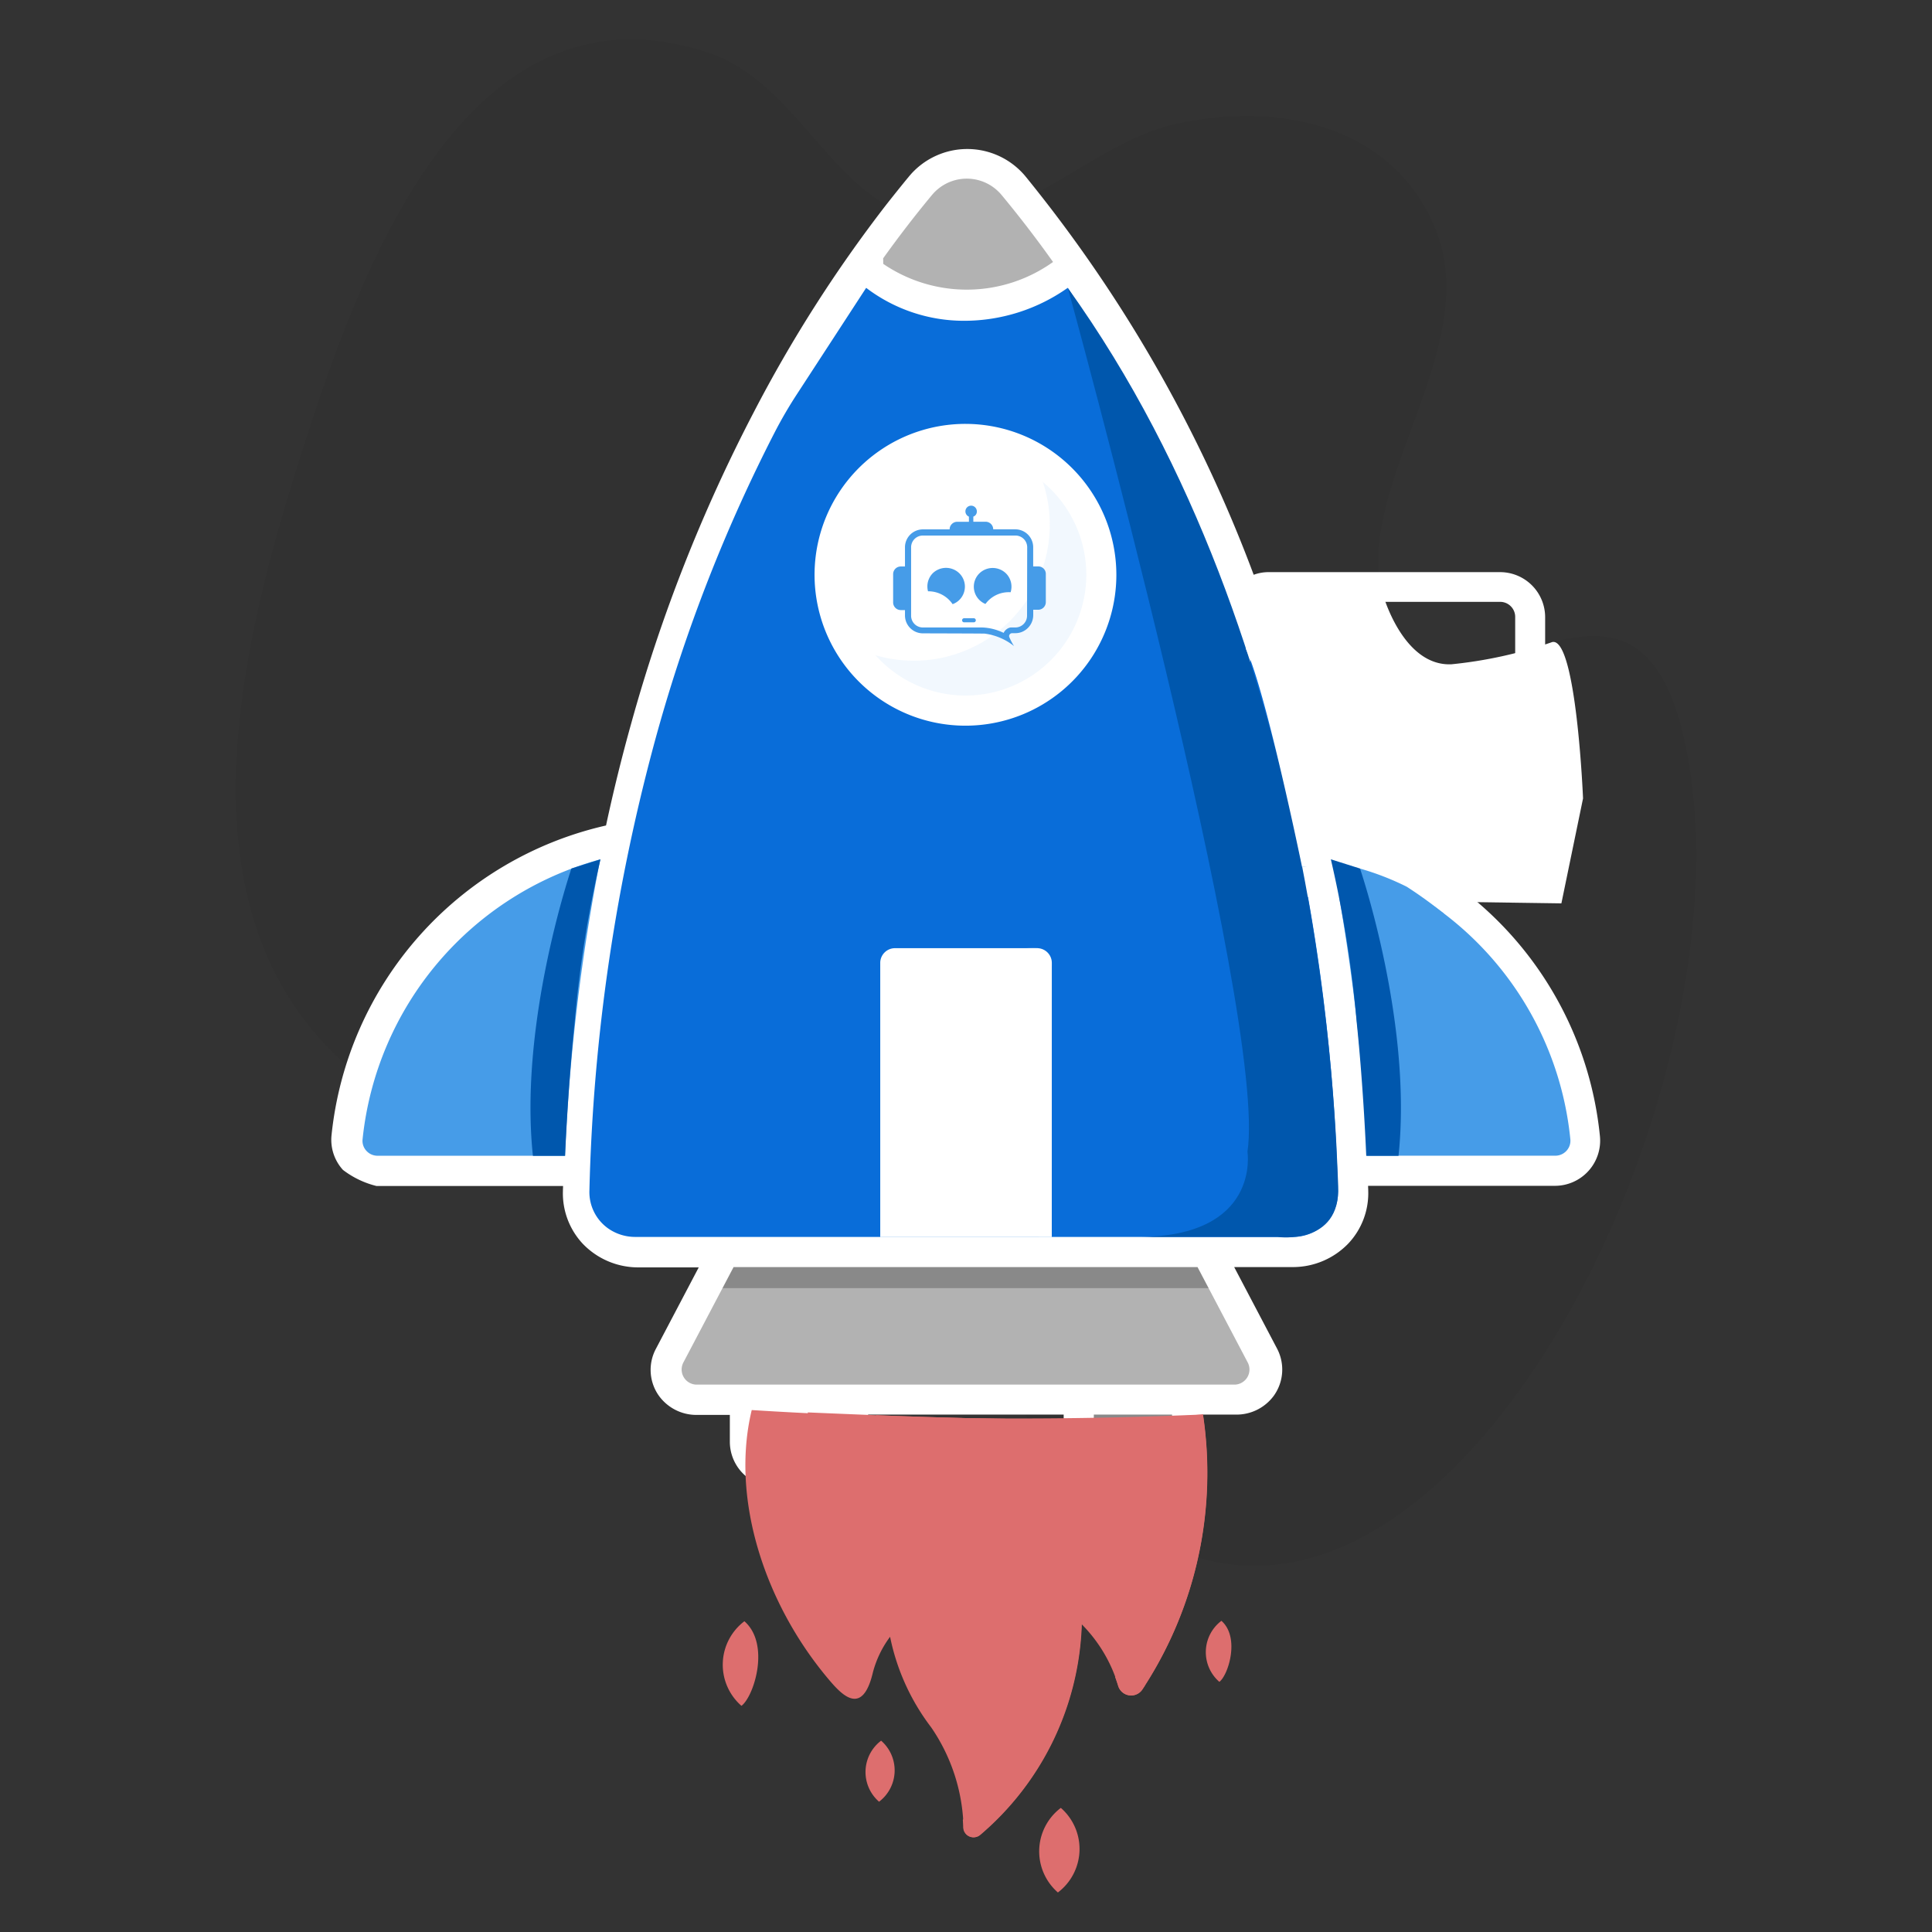 <svg xmlns="http://www.w3.org/2000/svg" width="80.301" height="80.301" viewBox="0 0 80.301 80.301">
  <rect x="0" y="0" width="80.301" height="80.301" fill="#333333" stroke="none"/>
  <g id="b_signUp_Icon_SVG" transform="translate(-0.5 -0.5)">
    <g id="Group_7359" data-name="Group 7359" transform="translate(0.5 0.5)">
      <path id="Path_11000" data-name="Path 11000" d="M80.648.652v80h-80v-80h80M80.8.5H.5V80.8H80.8V.5Z" transform="translate(-0.5 -0.5)" fill="#fff" opacity="0"/>
      <g id="Group_7358" data-name="Group 7358" transform="translate(3.65 3.65)" opacity="0">
        <rect id="Rectangle_995" data-name="Rectangle 995" width="73" height="73" transform="translate(0.35 0.35)" fill="#fff"/>
        <path id="Path_11001" data-name="Path 11001" d="M79.348,6.652v72.7H6.652V6.652h72.7M79.5,6.5H6.5v73h73V6.5Z" transform="translate(-6.5 -6.5)" fill="#fff"/>
      </g>
    </g>
    <g id="Group_7366" data-name="Group 7366" transform="translate(10.3 2.14)">
      <g id="Group_7362" data-name="Group 7362">
        <g id="Group_7360" data-name="Group 7360">
          <path id="Path_11002" data-name="Path 11002" d="M19.347,20.366C21.671,13.1,26.075.467,36.18,3.722c3.936,1.265,5.28,6.4,9.216,6.953,3.717.523,6.771-3.194,10.275-3.966,4.356-.961,9.016.079,10.78,4.313,2.111,5.061-3.62,10.938-2.093,15.567,2.519,7.641,10.865-5.317,12.708,7.069C79.639,50.989,61.1,82.386,47.519,57.249,40.633,44.5,33.953,53.709,23.539,47.528c-9.885-5.864-7.154-17.916-4.191-27.162Z" transform="translate(-16.609 -3.196)" opacity="0.04"/>
          <path id="Path_11003" data-name="Path 11003" d="M54.635,97.748h-2A1.251,1.251,0,0,1,51.38,96.5V92.62h4.5V96.5A1.241,1.241,0,0,1,54.635,97.748Z" transform="translate(-30.227 -38.22)" fill="#b2b2b2"/>
          <path id="Path_11004" data-name="Path 11004" d="M77.455,97.748h-2A1.251,1.251,0,0,1,74.2,96.5V92.62h4.5V96.5A1.241,1.241,0,0,1,77.455,97.748Z" transform="translate(-39.165 -38.22)" fill="#b2b2b2"/>
          <path id="Path_11005" data-name="Path 11005" d="M51.39,92.63h4.5v3.5h-4.5Z" transform="translate(-30.231 -38.224)" fill="#898989"/>
          <path id="Path_11006" data-name="Path 11006" d="M74.21,92.63h4.5v3.5h-4.5Z" transform="translate(-39.169 -38.224)" fill="#898989"/>
          <path id="Path_11007" data-name="Path 11007" d="M69.663,91.769H47.2A1.253,1.253,0,0,1,46.1,89.931l1.484-2.811,1.308-2.111h19.1l1.308,2.111,1.484,2.811A1.26,1.26,0,0,1,69.663,91.769Z" transform="translate(-28.101 -35.239)" fill="#b2b2b2"/>
          <path id="Path_11008" data-name="Path 11008" d="M70.364,87.135H48.47L49.79,85H69.05Z" transform="translate(-29.088 -35.235)" fill="#898989"/>
          <path id="Path_11009" data-name="Path 11009" d="M98.532,71.453H85.72V57.4A14.132,14.132,0,0,1,99.773,70.084,1.245,1.245,0,0,1,98.532,71.453Z" transform="translate(-43.677 -24.426)" fill="#469ce8"/>
          <path id="Path_11010" data-name="Path 11010" d="M24.166,70.084A14.13,14.13,0,0,1,38.219,57.4V71.453H25.413a1.253,1.253,0,0,1-1.247-1.369Z" transform="translate(-19.566 -24.426)" fill="#469ce8"/>
          <path id="Path_11011" data-name="Path 11011" d="M54.15,12.588c-4.526,5.451-13.566,19.1-14.211,41.756a2.5,2.5,0,0,0,2.5,2.573H69.717a2.5,2.5,0,0,0,2.5-2.573c-.645-22.661-9.685-36.306-14.211-41.756a2.51,2.51,0,0,0-3.857,0Z" transform="translate(-25.746 -6.521)" fill="#096dd9"/>
          <path id="Path_11012" data-name="Path 11012" d="M54.15,12.588c-4.526,5.451-13.566,19.1-14.211,41.756a2.5,2.5,0,0,0,2.5,2.573H69.717a2.5,2.5,0,0,0,2.5-2.573c-.645-22.661-9.685-36.306-14.211-41.756a2.51,2.51,0,0,0-3.857,0Z" transform="translate(-25.746 -6.521)" fill="none"/>
          <path id="Path_11013" data-name="Path 11013" d="M97.451,61.161H91.733a1.25,1.25,0,0,1-.8-.292V57.31C94.683,57.31,94.927,58.77,97.451,61.161Z" transform="translate(-45.718 -24.39)" fill="#469ce8"/>
          <path id="Path_11014" data-name="Path 11014" d="M68.05,15.9a6.789,6.789,0,0,1-8.87,0c.919-1.32,1.77-2.421,2.506-3.309a2.51,2.51,0,0,1,3.857,0C66.279,13.477,67.131,14.578,68.05,15.9Z" transform="translate(-33.282 -6.521)" fill="#b2b2b2"/>
          <path id="Path_11015" data-name="Path 11015" d="M67.77,77.289H60.64V65.882a.613.613,0,0,1,.627-.6h5.877a.613.613,0,0,1,.627.6Z" transform="translate(-33.854 -27.512)" fill="#fff"/>
          <circle id="Ellipse_827" data-name="Ellipse 827" cx="5.645" cy="5.645" r="5.645" transform="translate(24.687 16.604)" fill="#fff"/>
          <path id="Path_11016" data-name="Path 11016" d="M68.99,36.574a5.646,5.646,0,0,1-10.5,2.884,5.651,5.651,0,0,0,7.562-7.848,5.661,5.661,0,0,1,2.938,4.964Z" transform="translate(-33.012 -14.325)" fill="#469ce8" opacity="0.07"/>
          <path id="Path_11017" data-name="Path 11017" d="M70.521,41.772h1.192A1.874,1.874,0,0,0,73.587,39.9V30.141a1.874,1.874,0,0,0-1.874-1.874H62.1a1.786,1.786,0,0,0-.627.11,58.792,58.792,0,0,0-9.49-16.565,3.143,3.143,0,0,0-4.83,0c-.316.383-.633.779-.949,1.18a56.85,56.85,0,0,0-5.518,8.644A66.044,66.044,0,0,0,35.6,34.557q-.584,2.09-1.046,4.24A14.758,14.758,0,0,0,23.144,51.676a1.857,1.857,0,0,0,.475,1.436,3.775,3.775,0,0,0,1.393.669h7.756c0,.067-.006.134-.006.207a3.067,3.067,0,0,0,.821,2.19,3.19,3.19,0,0,0,2.336.986h2.488l-1.782,3.388a1.856,1.856,0,0,0,.134,1.959,1.923,1.923,0,0,0,1.576.785H39.7v1.113a1.874,1.874,0,0,0,1.874,1.874h2a1.874,1.874,0,0,0,1.874-1.874V63.283h8.127v1.125a1.874,1.874,0,0,0,1.874,1.874h2a1.874,1.874,0,0,0,1.874-1.874V63.283h1.411a1.923,1.923,0,0,0,1.576-.785,1.868,1.868,0,0,0,.134-1.959l-1.782-3.388h2.409a3.194,3.194,0,0,0,2.342-.986,3.052,3.052,0,0,0,.821-2.184c0-.067-.006-.134-.006-.207h7.762a1.879,1.879,0,0,0,1.874-2.062A14.7,14.7,0,0,0,70.521,41.772ZM46.072,15.224c.663-.925,1.344-1.807,2.026-2.628a1.879,1.879,0,0,1,2.9,0c.651.785,1.375,1.709,2.135,2.78a6.164,6.164,0,0,1-7.057.079Zm-13.225,37.3H25.06a.622.622,0,0,1-.468-.207.607.607,0,0,1-.158-.468,13.5,13.5,0,0,1,9.879-11.644A82.464,82.464,0,0,0,32.847,52.528ZM44.2,64.408a.626.626,0,0,1-.627.627h-2a.626.626,0,0,1-.627-.627V63.283H44.2Zm13.882,0a.626.626,0,0,1-.627.627h-2a.626.626,0,0,1-.627-.627V63.283H58.08Zm6.375-9.076a1.868,1.868,0,0,1-1.344.566H39.471a.646.646,0,0,0-.639.5.627.627,0,0,0,.614.754H59.139l2.087,3.966a.628.628,0,0,1-.554.919H38.322a.628.628,0,0,1-.554-.919l2.087-3.966h1.9a.646.646,0,0,0,.639-.5.627.627,0,0,0-.614-.754H35.785a1.949,1.949,0,0,1-1.168-.371,1.853,1.853,0,0,1-.754-1.557,78.53,78.53,0,0,1,2.823-19.053A66.107,66.107,0,0,1,41.57,22.445a18.149,18.149,0,0,1,.931-1.594l2.865-4.4a6.71,6.71,0,0,0,4.064,1.369,7.462,7.462,0,0,0,4.313-1.369,60.658,60.658,0,0,1,6.576,12.806,1.858,1.858,0,0,0-.243.913v3.577a.646.646,0,0,0,.5.639.627.627,0,0,0,.754-.614V30.129a.626.626,0,0,1,.627-.627h9.758a.626.626,0,0,1,.627.627v9.764a.626.626,0,0,1-.627.627H61.956a.626.626,0,0,1-.627-.627V37.319a.646.646,0,0,0-.5-.639.627.627,0,0,0-.754.614v2.6a1.874,1.874,0,0,0,1.874,1.874h1.782a82.014,82.014,0,0,1,1.241,12.2A1.818,1.818,0,0,1,64.456,55.332Zm9.934-2.938a.633.633,0,0,1-.4.128h-7.8a83.25,83.25,0,0,0-1.168-10.749h3.37a13.453,13.453,0,0,1,6.242,10.074A.615.615,0,0,1,74.39,52.394Z" transform="translate(-19.165 -6.127)" fill="#fff"/>
          <path id="Path_11018" data-name="Path 11018" d="M62.432,29.46A6.272,6.272,0,1,0,68.7,35.732,6.279,6.279,0,0,0,62.432,29.46Zm0,11.291a5.019,5.019,0,1,1,5.019-5.019A5.024,5.024,0,0,1,62.432,40.751Z" transform="translate(-32.1 -13.482)" fill="#fff"/>
          <path id="Path_11019" data-name="Path 11019" d="M70.65,65.267a.833.833,0,0,1,.493.785V77.275h.548V66.027S71.836,65.1,70.65,65.267Z" transform="translate(-37.775 -27.498)" fill="#fff" opacity="0.15"/>
          <path id="Path_11020" data-name="Path 11020" d="M73.46,20.18s8.322,30.259,7.464,35.9c0,0,.566,3.541-4.563,3.541h5.822s2.622.365,2.512-2.123S84.173,35.109,73.46,20.18Z" transform="translate(-38.875 -9.848)" fill="#0057ad"/>
          <path id="Path_11021" data-name="Path 11021" d="M93.149,53.795s-3.662-1.436-5.189-1.436c0,0-1.5-7.306-2.33-9.052l.055-2.4,5.633.11s.827,3.011,2.853,2.92a18.216,18.216,0,0,0,4.191-.925c1-.2,1.277,6.5,1.277,6.5l-.9,4.362Z" transform="translate(-43.642 -17.967)" fill="#fff"/>
        </g>
        <g id="Group_7361" data-name="Group 7361" transform="translate(27.321 19.378)">
          <g id="_x3C_head_x3E__17_">
            <path id="Path_11023" data-name="Path 11023" d="M66.721,42.91h-.4a.085.085,0,1,1,0-.17h.4a.085.085,0,1,1,0,.17Z" transform="translate(-63.369 -38.062)" fill="#469ce8"/>
            <path id="Path_11024" data-name="Path 11024" d="M67.555,37.575h-.213v-.8a.745.745,0,0,0-.742-.742h-.919a.318.318,0,0,0-.316-.316h-.511v-.213A.22.22,0,0,0,65,35.287a.237.237,0,0,0-.475,0,.24.24,0,0,0,.146.219v.213h-.487a.318.318,0,0,0-.316.316H62.755a.745.745,0,0,0-.742.742v.8h-.176a.318.318,0,0,0-.316.316v1.18a.318.318,0,0,0,.316.316h.176v.225a.745.745,0,0,0,.742.742s2.555.006,2.573.012a2.453,2.453,0,0,1,1.217.517,2.417,2.417,0,0,1-.122-.213c-.024-.049-.049-.1-.073-.158a.116.116,0,0,1,.012-.11.134.134,0,0,1,.1-.055h.14a.718.718,0,0,0,.383-.109.753.753,0,0,0,.359-.639v-.225h.207a.318.318,0,0,0,.316-.316v-1.18A.31.31,0,0,0,67.555,37.575Zm-.468,2.05a.488.488,0,0,1-.487.487H66.4a.4.4,0,0,0-.286.225,2.207,2.207,0,0,0-.888-.225H62.755a.488.488,0,0,1-.487-.487V36.778a.488.488,0,0,1,.487-.487h3.851a.488.488,0,0,1,.487.487l-.006,2.847Z" transform="translate(-61.52 -35.05)" fill="#469ce8"/>
          </g>
          <g id="_x3C_Very_Happy_x3E__16_" transform="translate(1.42 2.585)">
            <path id="Path_11025" data-name="Path 11025" d="M67.283,39.514A.776.776,0,0,0,67.52,40.8a1.2,1.2,0,0,1,1.046-.487.78.78,0,0,0-.176-.767A.792.792,0,0,0,67.283,39.514Z" transform="translate(-65.102 -39.3)" fill="#469ce8"/>
            <path id="Path_11026" data-name="Path 11026" d="M65.2,39.537a.778.778,0,0,1-.018,1.1.765.765,0,0,1-.274.17,1.221,1.221,0,0,0-1.022-.535.781.781,0,0,1,.207-.76A.792.792,0,0,1,65.2,39.537Z" transform="translate(-63.855 -39.299)" fill="#469ce8"/>
          </g>
        </g>
      </g>
      <path id="Path_11027" data-name="Path 11027" d="M38.445,59.593s-2.19,6.406-1.6,11.942h1.338s.11-2.792.4-5.585a48.274,48.274,0,0,1,1.071-6.74Z" transform="translate(-24.495 -25.134)" fill="#0057ad"/>
      <path id="Path_11028" data-name="Path 11028" d="M96.692,61.712A17.929,17.929,0,0,0,95.153,60.6a11.29,11.29,0,0,0-1.941-.754l-.322.213.475,1.855Z" transform="translate(-46.485 -25.385)" fill="#469ce8"/>
      <path id="Path_11029" data-name="Path 11029" d="M92.641,59.593s2.19,6.406,1.6,11.942H92.9s-.11-2.792-.4-5.585a48.274,48.274,0,0,0-1.071-6.74Z" transform="translate(-45.914 -25.134)" fill="#0057ad"/>
      <path id="Path_11030" data-name="Path 11030" d="M51.69,96.84c-.894,3.7.554,8.1,3.249,11.254.529.62,1.363,1.466,1.789-.359a4.314,4.314,0,0,1,.712-1.472,9.214,9.214,0,0,0,1.709,3.766,7.653,7.653,0,0,1,1.344,4.167.425.425,0,0,0,.7.3,11.982,11.982,0,0,0,4.216-8.748,6.1,6.1,0,0,1,1.515,2.555.562.562,0,0,0,.992.17c.049-.073.1-.146.14-.219a16.351,16.351,0,0,0,2.391-11.23A177.038,177.038,0,0,1,51.69,96.84Z" transform="translate(-30.245 -39.873)" fill="#dd6e6e"/>
      <g id="Group_7363" data-name="Group 7363" transform="translate(30.223 57.15)">
        <path id="Path_11031" data-name="Path 11031" d="M79.105,97.225A17.22,17.22,0,0,1,76.69,108.06c.043.116.085.237.122.359a.562.562,0,0,0,.992.17c.049-.073.1-.146.14-.219a16.351,16.351,0,0,0,2.391-11.23C79.932,97.17,79.519,97.207,79.105,97.225Z" transform="translate(-70.363 -97.14)" fill="#dd6e6e"/>
        <path id="Path_11032" data-name="Path 11032" d="M69.885,111.173a12.4,12.4,0,0,1-3.6,8.109c.012.122.018.231.018.31a.419.419,0,0,0,.681.322,12,12,0,0,0,4.234-8.76l-.438-.365a.6.6,0,0,0-.736-.03A.55.55,0,0,0,69.885,111.173Z" transform="translate(-66.29 -102.431)" fill="#dd6e6e"/>
      </g>
      <path id="Path_11033" data-name="Path 11033" d="M55.69,97a10.557,10.557,0,0,0,2.592,6.5c.389.456,1,1.083,1.32-.268a3.156,3.156,0,0,1,.529-1.083,6.853,6.853,0,0,0,1.259,2.78,5.638,5.638,0,0,1,.992,3.078.313.313,0,0,0,.517.225,8.877,8.877,0,0,0,3.115-6.461,4.564,4.564,0,0,1,1.119,1.892.412.412,0,0,0,.73.122c.036-.055.073-.109.1-.158a12.606,12.606,0,0,0,1.892-6.412C65.162,97.389,60.4,97.2,55.69,97Z" transform="translate(-31.916 -39.935)" fill="#dd6e6e"/>
      <path id="Path_11034" data-name="Path 11034" d="M75.734,97.389a13.582,13.582,0,0,1-1.624,5.785,4.793,4.793,0,0,1,.237.614.412.412,0,0,0,.73.122c.036-.055.073-.11.1-.158a12.606,12.606,0,0,0,1.892-6.412C76.629,97.358,76.178,97.376,75.734,97.389Z" transform="translate(-39.13 -40.069)" fill="#dd6e6e"/>
      <path id="Path_11035" data-name="Path 11035" d="M60.36,97.19a7.267,7.267,0,0,0,1.278,2.135c.268.31.681.73.894-.183a2.079,2.079,0,0,1,.359-.736,4.7,4.7,0,0,0,.852,1.886,3.885,3.885,0,0,1,.675,2.081.21.21,0,0,0,.347.152,6,6,0,0,0,2.1-4.374,3.074,3.074,0,0,1,.76,1.278.279.279,0,0,0,.493.085l.073-.11a9.019,9.019,0,0,0,.913-2.056C66.2,97.385,63.274,97.306,60.36,97.19Z" transform="translate(-33.745 -40.01)" fill="#dd6e6e"/>
      <g id="Group_7364" data-name="Group 7364" transform="translate(20.241 65.727)">
        <path id="Path_11036" data-name="Path 11036" d="M72.4,124.02a2.266,2.266,0,0,0-.122,3.516A2.266,2.266,0,0,0,72.4,124.02Z" transform="translate(-58.349 -116.245)" fill="#dd6e6e"/>
        <path id="Path_11037" data-name="Path 11037" d="M50.781,111.27a2.266,2.266,0,0,0-.122,3.516C51.182,114.391,51.864,112.219,50.781,111.27Z" transform="translate(-49.882 -111.252)" fill="#dd6e6e"/>
        <path id="Path_11038" data-name="Path 11038" d="M83.533,111.24a1.634,1.634,0,0,0-.085,2.537C83.825,113.491,84.311,111.921,83.533,111.24Z" transform="translate(-62.808 -111.24)" fill="#dd6e6e"/>
        <path id="Path_11039" data-name="Path 11039" d="M60.283,119.43a1.634,1.634,0,0,0-.085,2.537A1.634,1.634,0,0,0,60.283,119.43Z" transform="translate(-53.702 -114.448)" fill="#dd6e6e"/>
      </g>
      <path id="Path_11040" data-name="Path 11040" d="M69.26,105.125a9.193,9.193,0,0,1-2.61,5.524c.012.109.018.219.024.335a.313.313,0,0,0,.517.225,8.75,8.75,0,0,0,2.914-4.9h0c.03-.146.067-.353.1-.517h0a9.828,9.828,0,0,0,.109-1.046C70.264,104.736,69.4,104.255,69.26,105.125Z" transform="translate(-36.208 -42.914)" fill="#dd6e6e"/>
      <g id="Group_7365" data-name="Group 7365" transform="translate(30.557 57.338)">
        <path id="Path_11041" data-name="Path 11041" d="M72.149,97.456a8.134,8.134,0,0,1-.5,1.241,3.233,3.233,0,0,1,.4.833.279.279,0,0,0,.493.085l.073-.11a9.019,9.019,0,0,0,.913-2.056C73.067,97.456,72.611,97.456,72.149,97.456Z" transform="translate(-68.724 -97.45)" fill="#dd6e6e"/>
        <path id="Path_11042" data-name="Path 11042" d="M68.008,99.494a6.525,6.525,0,0,1-1.168,2.689,4.346,4.346,0,0,1,.11.8.21.21,0,0,0,.347.152,5.9,5.9,0,0,0,1.74-2.5h0c.055-.152.134-.408.183-.6h0a6.674,6.674,0,0,0,.189-1.271C68.714,98.642,68.13,98.794,68.008,99.494Z" transform="translate(-66.84 -97.948)" fill="#dd6e6e"/>
      </g>
    </g>
  </g>
</svg>

